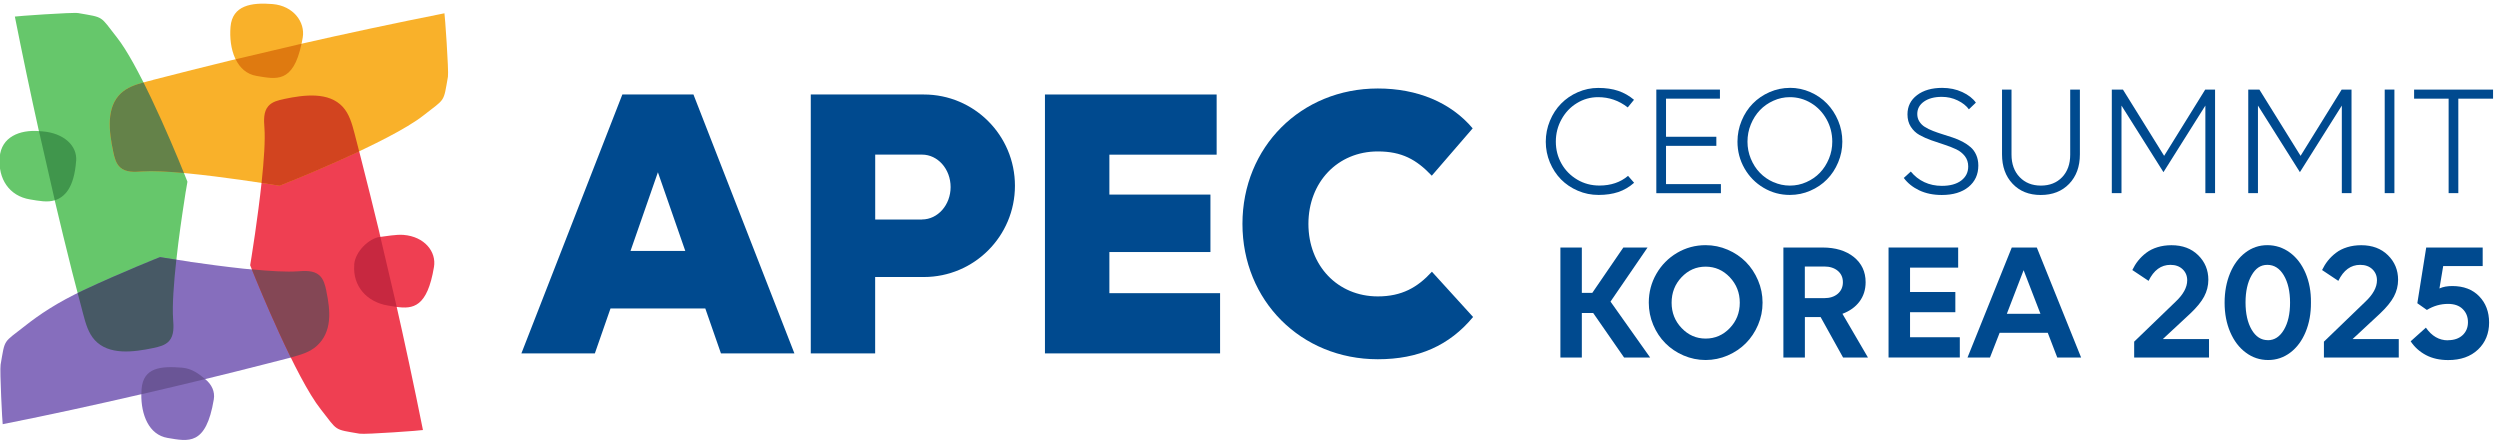 <svg width="298" height="53" viewBox="0 0 298 53" fill="none" xmlns="http://www.w3.org/2000/svg">
<g clip-path="url(#clip0_777_29408)">
<path d="M254.393 42.62V40.725L259.327 35.967C260.251 35.099 260.715 34.249 260.715 33.411C260.715 32.879 260.532 32.439 260.165 32.091C259.798 31.742 259.315 31.571 258.716 31.571C257.597 31.571 256.729 32.207 256.111 33.479L254.173 32.188C254.368 31.785 254.594 31.412 254.87 31.069C255.139 30.733 255.463 30.415 255.836 30.134C256.215 29.846 256.655 29.626 257.169 29.467C257.682 29.308 258.239 29.229 258.838 29.229C260.159 29.229 261.217 29.626 262.024 30.421C262.831 31.216 263.235 32.194 263.235 33.35C263.235 34.047 263.07 34.714 262.733 35.35C262.397 35.98 261.847 36.652 261.088 37.368L257.811 40.413H263.314V42.62H254.393Z" fill="#004A8F"/>
<path d="M270.364 42.914C269.38 42.914 268.487 42.62 267.698 42.027C266.903 41.44 266.286 40.621 265.839 39.581C265.393 38.542 265.173 37.374 265.173 36.077C265.173 34.781 265.393 33.607 265.827 32.561C266.261 31.516 266.873 30.696 267.649 30.109C268.426 29.516 269.3 29.223 270.267 29.223C271.233 29.223 272.156 29.516 272.957 30.109C273.758 30.696 274.376 31.516 274.822 32.555C275.262 33.595 275.482 34.763 275.464 36.059C275.476 37.355 275.262 38.529 274.828 39.575C274.394 40.621 273.783 41.44 273.006 42.027C272.229 42.614 271.349 42.914 270.371 42.914H270.364ZM270.328 40.553C271.117 40.553 271.752 40.138 272.242 39.312C272.731 38.487 272.975 37.41 272.975 36.077C272.975 34.744 272.725 33.65 272.229 32.818C271.734 31.987 271.08 31.571 270.267 31.571C269.453 31.571 268.866 31.987 268.389 32.818C267.912 33.65 267.668 34.732 267.668 36.053C267.668 37.374 267.912 38.474 268.402 39.306C268.891 40.138 269.533 40.547 270.328 40.547V40.553Z" fill="#004A8F"/>
<path d="M277.011 42.62V40.725L281.946 35.967C282.869 35.099 283.334 34.249 283.334 33.411C283.334 32.879 283.15 32.439 282.784 32.091C282.417 31.742 281.934 31.571 281.334 31.571C280.215 31.571 279.347 32.207 278.729 33.479L276.791 32.188C276.987 31.785 277.213 31.412 277.488 31.069C277.757 30.733 278.081 30.415 278.454 30.134C278.827 29.846 279.274 29.626 279.787 29.467C280.301 29.308 280.857 29.229 281.457 29.229C282.771 29.229 283.835 29.626 284.642 30.421C285.45 31.216 285.853 32.194 285.853 33.35C285.853 34.047 285.688 34.714 285.352 35.35C285.015 35.98 284.465 36.652 283.707 37.368L280.429 40.413H285.933V42.62H277.011Z" fill="#004A8F"/>
<path d="M291.784 40.553C292.524 40.553 293.111 40.352 293.539 39.954C293.967 39.557 294.181 39.037 294.181 38.407C294.181 37.777 293.974 37.251 293.558 36.842C293.142 36.426 292.555 36.224 291.803 36.224C290.916 36.224 290.078 36.463 289.284 36.946L288.146 36.145L289.204 29.51H295.936V31.718H291.228L290.782 34.384C291.204 34.188 291.711 34.096 292.31 34.096C293.656 34.096 294.726 34.5 295.514 35.313C296.303 36.12 296.701 37.172 296.701 38.456C296.701 39.74 296.26 40.835 295.38 41.666C294.499 42.504 293.313 42.92 291.827 42.92C290.812 42.92 289.932 42.724 289.18 42.327C288.427 41.929 287.816 41.385 287.351 40.682L289.167 39.055C289.864 40.058 290.739 40.566 291.784 40.566V40.553Z" fill="#004A8F"/>
<path d="M194.774 11.893L194.028 12.805C192.982 11.991 191.808 11.582 190.499 11.582C189.582 11.582 188.738 11.82 187.968 12.291C187.191 12.762 186.58 13.41 186.133 14.223C185.681 15.037 185.455 15.923 185.455 16.883C185.455 17.843 185.681 18.712 186.133 19.512C186.586 20.314 187.216 20.943 188.011 21.414C188.806 21.885 189.686 22.117 190.652 22.117C192.016 22.117 193.153 21.732 194.064 20.962L194.786 21.787C194.211 22.295 193.581 22.662 192.896 22.894C192.212 23.12 191.435 23.236 190.554 23.236C189.674 23.236 188.855 23.071 188.078 22.735C187.295 22.399 186.629 21.946 186.072 21.384C185.516 20.815 185.076 20.142 184.745 19.36C184.421 18.577 184.256 17.751 184.256 16.889C184.256 16.027 184.421 15.189 184.752 14.394C185.082 13.6 185.522 12.921 186.085 12.352C186.641 11.783 187.307 11.325 188.078 10.989C188.848 10.652 189.656 10.481 190.506 10.481C191.417 10.481 192.212 10.597 192.896 10.829C193.581 11.062 194.205 11.416 194.78 11.9L194.774 11.893Z" fill="#004A8F"/>
<path d="M197.434 10.677H205.016V11.759H198.589V16.302H204.588V17.385H198.589V21.946H205.132V23.029H197.434V10.677Z" fill="#004A8F"/>
<path d="M213.35 10.469C214.2 10.469 215.014 10.64 215.784 10.976C216.554 11.313 217.221 11.771 217.777 12.346C218.334 12.921 218.78 13.6 219.11 14.388C219.441 15.177 219.606 16.009 219.606 16.883C219.606 17.758 219.441 18.565 219.11 19.354C218.78 20.142 218.34 20.815 217.777 21.384C217.221 21.952 216.554 22.405 215.784 22.735C215.014 23.071 214.2 23.236 213.35 23.236C212.219 23.236 211.18 22.955 210.22 22.386C209.26 21.818 208.501 21.047 207.945 20.075C207.388 19.103 207.107 18.039 207.107 16.883C207.107 16.015 207.272 15.183 207.602 14.388C207.933 13.593 208.373 12.915 208.935 12.346C209.492 11.777 210.158 11.319 210.929 10.982C211.699 10.646 212.506 10.475 213.356 10.475L213.35 10.469ZM211.4 21.708C212.017 21.983 212.672 22.123 213.356 22.123C214.041 22.123 214.696 21.989 215.319 21.708C215.943 21.433 216.487 21.059 216.934 20.589C217.386 20.118 217.741 19.561 218.01 18.913C218.279 18.265 218.407 17.593 218.407 16.883C218.407 15.923 218.181 15.037 217.729 14.223C217.276 13.41 216.665 12.762 215.888 12.291C215.111 11.82 214.261 11.582 213.35 11.582C212.665 11.582 212.017 11.722 211.394 12.004C210.77 12.285 210.232 12.658 209.779 13.135C209.327 13.612 208.966 14.174 208.697 14.835C208.428 15.489 208.3 16.174 208.3 16.889C208.3 17.605 208.434 18.277 208.697 18.919C208.966 19.567 209.321 20.124 209.779 20.595C210.232 21.066 210.77 21.439 211.394 21.714L211.4 21.708Z" fill="#004A8F"/>
<path d="M235.516 12.242L234.691 13.031C234.391 12.609 233.945 12.26 233.358 11.973C232.771 11.686 232.135 11.545 231.456 11.545C230.582 11.545 229.872 11.735 229.34 12.107C228.808 12.48 228.539 12.976 228.539 13.587C228.539 13.924 228.619 14.223 228.79 14.486C228.955 14.749 229.175 14.969 229.457 15.14C229.738 15.312 230.056 15.471 230.423 15.611C230.79 15.752 231.169 15.886 231.572 16.009C231.976 16.131 232.373 16.266 232.783 16.4C233.187 16.535 233.572 16.7 233.933 16.889C234.293 17.079 234.617 17.299 234.899 17.544C235.18 17.788 235.4 18.094 235.565 18.467C235.73 18.84 235.816 19.262 235.816 19.733C235.816 20.797 235.425 21.646 234.642 22.289C233.859 22.924 232.801 23.242 231.462 23.242C230.447 23.242 229.554 23.059 228.778 22.692C228.007 22.325 227.39 21.83 226.931 21.212L227.769 20.448C228.215 20.998 228.753 21.42 229.383 21.714C230.013 22.007 230.71 22.154 231.468 22.154C232.447 22.154 233.211 21.946 233.774 21.524C234.33 21.102 234.611 20.546 234.611 19.843C234.611 19.366 234.477 18.956 234.214 18.614C233.945 18.271 233.602 17.996 233.174 17.794C232.746 17.593 232.276 17.409 231.762 17.244C231.248 17.079 230.735 16.901 230.221 16.724C229.707 16.541 229.236 16.333 228.808 16.094C228.38 15.856 228.038 15.526 227.769 15.11C227.5 14.694 227.371 14.199 227.371 13.63C227.371 12.682 227.751 11.918 228.509 11.343C229.267 10.762 230.27 10.475 231.505 10.475C232.386 10.475 233.181 10.64 233.908 10.976C234.63 11.313 235.174 11.735 235.529 12.242H235.516Z" fill="#004A8F"/>
<path d="M238.641 18.4V10.683H239.772V18.43C239.772 19.537 240.096 20.436 240.738 21.108C241.387 21.787 242.23 22.123 243.276 22.123C244.322 22.123 245.165 21.787 245.807 21.121C246.443 20.448 246.768 19.561 246.768 18.448V10.683H247.923V18.4C247.923 19.855 247.495 21.023 246.645 21.91C245.795 22.796 244.664 23.242 243.258 23.242C241.851 23.242 240.751 22.796 239.907 21.91C239.063 21.023 238.641 19.855 238.641 18.4Z" fill="#004A8F"/>
<path d="M257.884 20.521L252.882 12.585V23.022H251.727V10.677H253.054L257.964 18.577L262.862 10.677H264.036V23.022H262.88V12.585L257.884 20.521Z" fill="#004A8F"/>
<path d="M274.149 20.521L269.148 12.585V23.022H267.992V10.677H269.319L274.229 18.577L279.127 10.677H280.301V23.022H279.145V12.585L274.149 20.521Z" fill="#004A8F"/>
<path d="M284.257 23.022V10.677H285.413V23.022H284.257Z" fill="#004A8F"/>
<path d="M297.172 11.759H293.032V23.022H291.876V11.759H287.761V10.677H297.172V11.759Z" fill="#004A8F"/>
<path d="M185.999 42.62V29.504H188.555V34.91H189.802L193.502 29.504H196.388L191.973 35.949L196.7 42.62H193.593L189.906 37.306H188.555V42.62H185.999Z" fill="#004A8F"/>
<path d="M203.31 29.223C204.227 29.223 205.108 29.406 205.945 29.767C206.783 30.128 207.505 30.617 208.11 31.228C208.715 31.84 209.198 32.568 209.559 33.417C209.92 34.261 210.097 35.148 210.097 36.077C210.097 37.007 209.92 37.887 209.559 38.731C209.198 39.575 208.715 40.297 208.11 40.908C207.505 41.52 206.783 42.003 205.945 42.37C205.108 42.73 204.227 42.914 203.31 42.914C202.393 42.914 201.512 42.73 200.674 42.37C199.837 42.009 199.115 41.52 198.51 40.908C197.904 40.297 197.421 39.575 197.067 38.731C196.712 37.887 196.535 37.007 196.535 36.077C196.535 34.836 196.834 33.693 197.44 32.641C198.045 31.589 198.864 30.758 199.91 30.14C200.95 29.529 202.087 29.223 203.31 29.223ZM203.31 40.358C204.435 40.358 205.395 39.942 206.19 39.11C206.985 38.279 207.382 37.27 207.382 36.084C207.382 34.897 206.985 33.888 206.19 33.044C205.395 32.207 204.435 31.785 203.31 31.785C202.185 31.785 201.237 32.207 200.442 33.044C199.647 33.882 199.256 34.897 199.256 36.084C199.256 37.27 199.653 38.273 200.448 39.104C201.243 39.942 202.197 40.358 203.31 40.358Z" fill="#004A8F"/>
<path d="M212.58 42.62V29.504H217.245C218.792 29.504 220.034 29.883 220.975 30.635C221.911 31.393 222.382 32.39 222.382 33.638C222.382 34.524 222.137 35.295 221.654 35.943C221.165 36.597 220.486 37.08 219.618 37.404L222.663 42.62H219.697L217.019 37.796H215.142V42.62H212.58ZM217.441 31.767H215.136V35.539H217.441C218.114 35.539 218.652 35.368 219.061 35.02C219.465 34.671 219.673 34.212 219.673 33.644C219.673 33.075 219.471 32.623 219.061 32.28C218.652 31.938 218.114 31.767 217.441 31.767Z" fill="#004A8F"/>
<path d="M225.115 42.62V29.504H233.413V31.901H227.677V34.806H233.077V37.215H227.677V40.199H233.609V42.614H225.115V42.62Z" fill="#004A8F"/>
<path d="M245.227 42.62L244.095 39.673H238.354L237.204 42.62H234.526L239.803 29.504H242.787L248.07 42.62H245.221H245.227ZM243.221 37.404L241.215 32.207L239.216 37.404H243.221Z" fill="#004A8F"/>
<path d="M110.127 11.264H96.644V42.125H104.318V33.02H110.121C116.119 33.02 120.981 28.153 120.981 22.142C120.981 16.131 116.119 11.264 110.121 11.264H110.127ZM109.907 26.165H104.324V18.43H109.907C111.79 18.43 113.313 20.161 113.313 22.295C113.313 24.429 111.784 26.159 109.907 26.159V26.165Z" fill="#004A8F"/>
<path d="M74.184 11.264L62.15 42.125H70.907L72.772 36.768H84.072L85.937 42.125H94.693L82.659 11.264H74.184ZM75.156 29.914L78.422 20.534L81.687 29.914H75.156Z" fill="#004A8F"/>
<path d="M132.238 30.042H144.284V23.194H132.238V18.436H145.024V11.264H124.558V42.125H145.434V34.946H132.238V30.042Z" fill="#004A8F"/>
<path d="M170.681 32.39C168.969 34.267 167.086 35.331 164.236 35.331C159.436 35.331 155.963 31.656 155.963 26.691C155.963 21.726 159.436 18.051 164.236 18.051C167.092 18.051 168.829 19.005 170.669 20.943L175.543 15.299C172.932 12.211 168.951 10.548 164.236 10.548C155.083 10.548 148.1 17.531 148.1 26.685C148.1 35.839 155.083 42.822 164.236 42.822C169.085 42.822 172.767 41.189 175.592 37.783L170.681 32.384V32.39Z" fill="#004A8F"/>
<path d="M22.146 22.816C22.262 22.082 22.342 21.66 22.342 21.66C22.342 21.66 20.324 16.517 18.006 11.674C16.63 8.788 15.157 6.006 13.934 4.459C11.873 1.842 12.479 2.111 9.329 1.561C8.657 1.444 1.765 1.94 1.771 1.976C2.676 6.538 3.63 11.094 4.639 15.637L6.523 23.88C7.189 26.704 7.874 29.523 8.583 32.336C9.011 34.024 9.464 35.736 9.904 37.418C10.198 38.531 10.516 39.698 11.298 40.548C12.961 42.358 15.866 41.998 18.275 41.49C18.966 41.343 19.7 41.172 20.165 40.646C20.764 39.967 20.703 38.946 20.636 38.041C20.489 36.054 20.825 32.361 21.253 28.991C21.571 26.491 21.932 24.155 22.14 22.822L22.146 22.816Z" fill="#66C76B"/>
<path d="M22.666 31.199C20.556 30.893 19.076 30.648 19.076 30.648C19.076 30.648 14.563 32.434 10.002 34.568C6.81 36.06 4.67 37.515 2.964 38.861C0.347 40.927 0.616 40.316 0.072 43.471C-0.045 44.144 0.286 50.57 0.322 50.564C6.205 49.39 10.992 48.339 16.838 46.993C19.382 46.406 21.92 45.801 24.451 45.189C26.873 44.602 29.288 43.997 31.703 43.379C32.688 43.129 33.672 42.878 34.657 42.621C35.77 42.328 36.938 42.01 37.787 41.227C39.597 39.564 39.414 37.124 38.906 34.715C38.76 34.024 38.589 33.29 38.063 32.825C37.384 32.226 36.363 32.287 35.458 32.355C33.978 32.465 31.55 32.293 29.013 32.024C26.793 31.786 24.494 31.474 22.666 31.211" fill="#866EBD"/>
<path d="M33.269 39.679C34.877 43.183 36.755 46.919 38.246 48.802C40.313 51.419 39.702 51.15 42.857 51.694C43.53 51.81 50.421 51.303 50.415 51.26C49.369 46.032 48.25 40.81 47.07 35.612L45.12 27.284C44.471 24.6 43.805 21.922 43.12 19.243C42.833 18.118 42.545 16.987 42.252 15.862C41.958 14.749 41.64 13.581 40.858 12.731C39.194 10.921 36.29 11.282 33.88 11.789C33.19 11.936 32.456 12.107 31.991 12.633C31.392 13.312 31.453 14.333 31.52 15.238C31.63 16.712 31.459 19.109 31.196 21.628C30.964 23.793 30.664 26.037 30.401 27.853C30.083 30.054 29.82 31.62 29.82 31.62C29.82 31.62 31.349 35.484 33.269 39.673V39.679Z" fill="#EF3F52"/>
<path d="M18.24 9.533C18.014 9.594 17.787 9.649 17.561 9.704C16.448 9.998 15.28 10.316 14.43 11.099C12.62 12.762 12.981 15.666 13.489 18.076C13.635 18.767 13.807 19.5 14.332 19.965C15.011 20.564 16.032 20.503 16.937 20.436C18.227 20.344 20.227 20.46 22.392 20.668C24.489 20.876 26.733 21.163 28.647 21.433C31.307 21.805 33.313 22.136 33.313 22.136C33.313 22.136 36.7 20.815 40.577 19.066C44.301 17.391 48.465 15.348 50.495 13.746C53.112 11.686 52.843 12.291 53.394 9.142C53.51 8.469 53.014 1.578 52.978 1.584C47.132 2.746 41.305 3.987 35.489 5.314L27.528 7.191C24.428 7.943 21.322 8.732 18.227 9.527L18.24 9.533Z" fill="#F9B12A"/>
<path d="M6.542 23.861C7.661 23.488 8.829 22.455 9.073 19.171C9.214 17.331 7.563 15.857 5.068 15.655C4.921 15.643 4.781 15.631 4.64 15.625C2.359 15.453 0.158 16.309 -0.038 18.743C-0.246 21.324 1.106 23.366 3.576 23.77C4.652 23.947 5.661 24.155 6.542 23.867V23.861Z" fill="#66C76B"/>
<path d="M24.457 45.183C23.73 44.59 22.892 43.917 21.687 43.82C19.193 43.618 17.077 43.777 16.869 46.363C16.851 46.571 16.845 46.779 16.845 46.993C16.814 49.39 17.713 51.83 19.988 52.203C22.433 52.607 24.555 53.188 25.485 47.611C25.644 46.675 25.234 45.819 24.457 45.189V45.183Z" fill="#866EBD"/>
<path d="M28.016 6.929C28.512 8.023 29.337 8.849 30.578 9.051C32.933 9.442 34.987 9.999 35.978 5.052C36.014 4.862 36.051 4.673 36.088 4.465C36.394 2.642 34.981 0.692 32.486 0.484C29.991 0.276 27.692 0.625 27.478 3.205C27.374 4.489 27.527 5.84 28.016 6.923V6.929Z" fill="#F9B12A"/>
<path d="M45.291 28.251C44.075 28.385 42.356 29.914 42.222 31.559C42.014 34.139 43.763 36.016 46.233 36.42C46.576 36.475 46.912 36.536 47.236 36.579C49.248 36.86 50.929 36.622 51.73 31.822C52.036 29.999 50.599 28.202 48.104 28C47.193 27.927 45.989 28.171 45.291 28.244V28.251Z" fill="#EF3F52"/>
<path d="M38.907 34.702C38.76 34.011 38.589 33.277 38.063 32.813C37.384 32.213 36.363 32.275 35.458 32.342C34.174 32.434 32.18 32.317 30.016 32.109C30.486 33.277 31.752 36.371 33.269 39.673C33.715 40.652 34.186 41.642 34.657 42.608C35.77 42.315 36.938 41.997 37.781 41.214C39.591 39.551 39.408 37.111 38.9 34.702H38.907Z" fill="#844755"/>
<path d="M40.857 12.739C39.194 10.929 36.29 11.29 33.88 11.797C33.19 11.944 32.456 12.115 31.991 12.641C31.392 13.32 31.453 14.341 31.52 15.246C31.63 16.72 31.459 19.117 31.196 21.636C31.19 21.691 31.184 21.752 31.178 21.807C32.486 22.003 33.324 22.143 33.324 22.143C33.324 22.143 36.712 20.823 40.588 19.074C41.322 18.744 42.068 18.401 42.814 18.053C42.625 17.325 42.441 16.597 42.252 15.87C41.958 14.757 41.64 13.589 40.857 12.739Z" fill="#D2441F"/>
<path d="M9.08 19.177C9.22 17.337 7.569 15.863 5.075 15.661C4.928 15.649 4.787 15.637 4.646 15.631L6.53 23.874H6.542C7.661 23.501 8.829 22.467 9.074 19.183L9.08 19.177Z" fill="#40964C"/>
<path d="M16.876 46.363C16.858 46.571 16.852 46.779 16.852 46.993C19.395 46.406 21.927 45.807 24.464 45.189C23.737 44.596 22.899 43.923 21.695 43.825C19.2 43.624 17.084 43.783 16.876 46.369V46.363Z" fill="#6A5596"/>
<path d="M30.579 9.051C32.908 9.436 34.938 9.98 35.941 5.217C35.794 5.247 35.648 5.284 35.507 5.315L28.09 7.063C28.591 8.091 29.398 8.855 30.585 9.051H30.579Z" fill="#DF7A10"/>
<path d="M42.228 31.559C42.02 34.139 43.769 36.016 46.239 36.42C46.581 36.475 46.918 36.536 47.242 36.579C47.26 36.579 47.272 36.579 47.285 36.579C47.211 36.255 47.138 35.931 47.065 35.607L45.34 28.238C45.34 28.238 45.303 28.238 45.285 28.244C44.068 28.379 42.35 29.908 42.215 31.552L42.228 31.559Z" fill="#C72840"/>
<path d="M13.495 18.077C13.641 18.768 13.812 19.502 14.338 19.966C15.017 20.566 16.038 20.505 16.943 20.437C18.136 20.352 19.945 20.443 21.927 20.627C21.224 18.884 19.695 15.203 18.007 11.669C17.714 11.045 17.408 10.434 17.108 9.828C16.142 10.091 15.17 10.421 14.436 11.1C12.626 12.763 12.987 15.668 13.495 18.077Z" fill="#648249"/>
<path d="M11.298 40.542C12.961 42.352 15.866 41.991 18.275 41.484C18.966 41.337 19.7 41.166 20.165 40.64C20.764 39.961 20.703 38.94 20.635 38.035C20.519 36.433 20.715 33.712 21.021 30.954C19.828 30.771 19.076 30.648 19.076 30.648C19.076 30.648 14.563 32.434 10.002 34.568C9.745 34.69 9.494 34.806 9.256 34.929C9.476 35.76 9.69 36.592 9.91 37.417C10.204 38.53 10.522 39.698 11.304 40.548L11.298 40.542Z" fill="#475965"/>
</g>
<defs>
<clipPath id="clip0_777_29408">
<rect width="297.172" height="52" fill="white" transform="translate(0 0.441)"/>
</clipPath>
</defs>
</svg>

